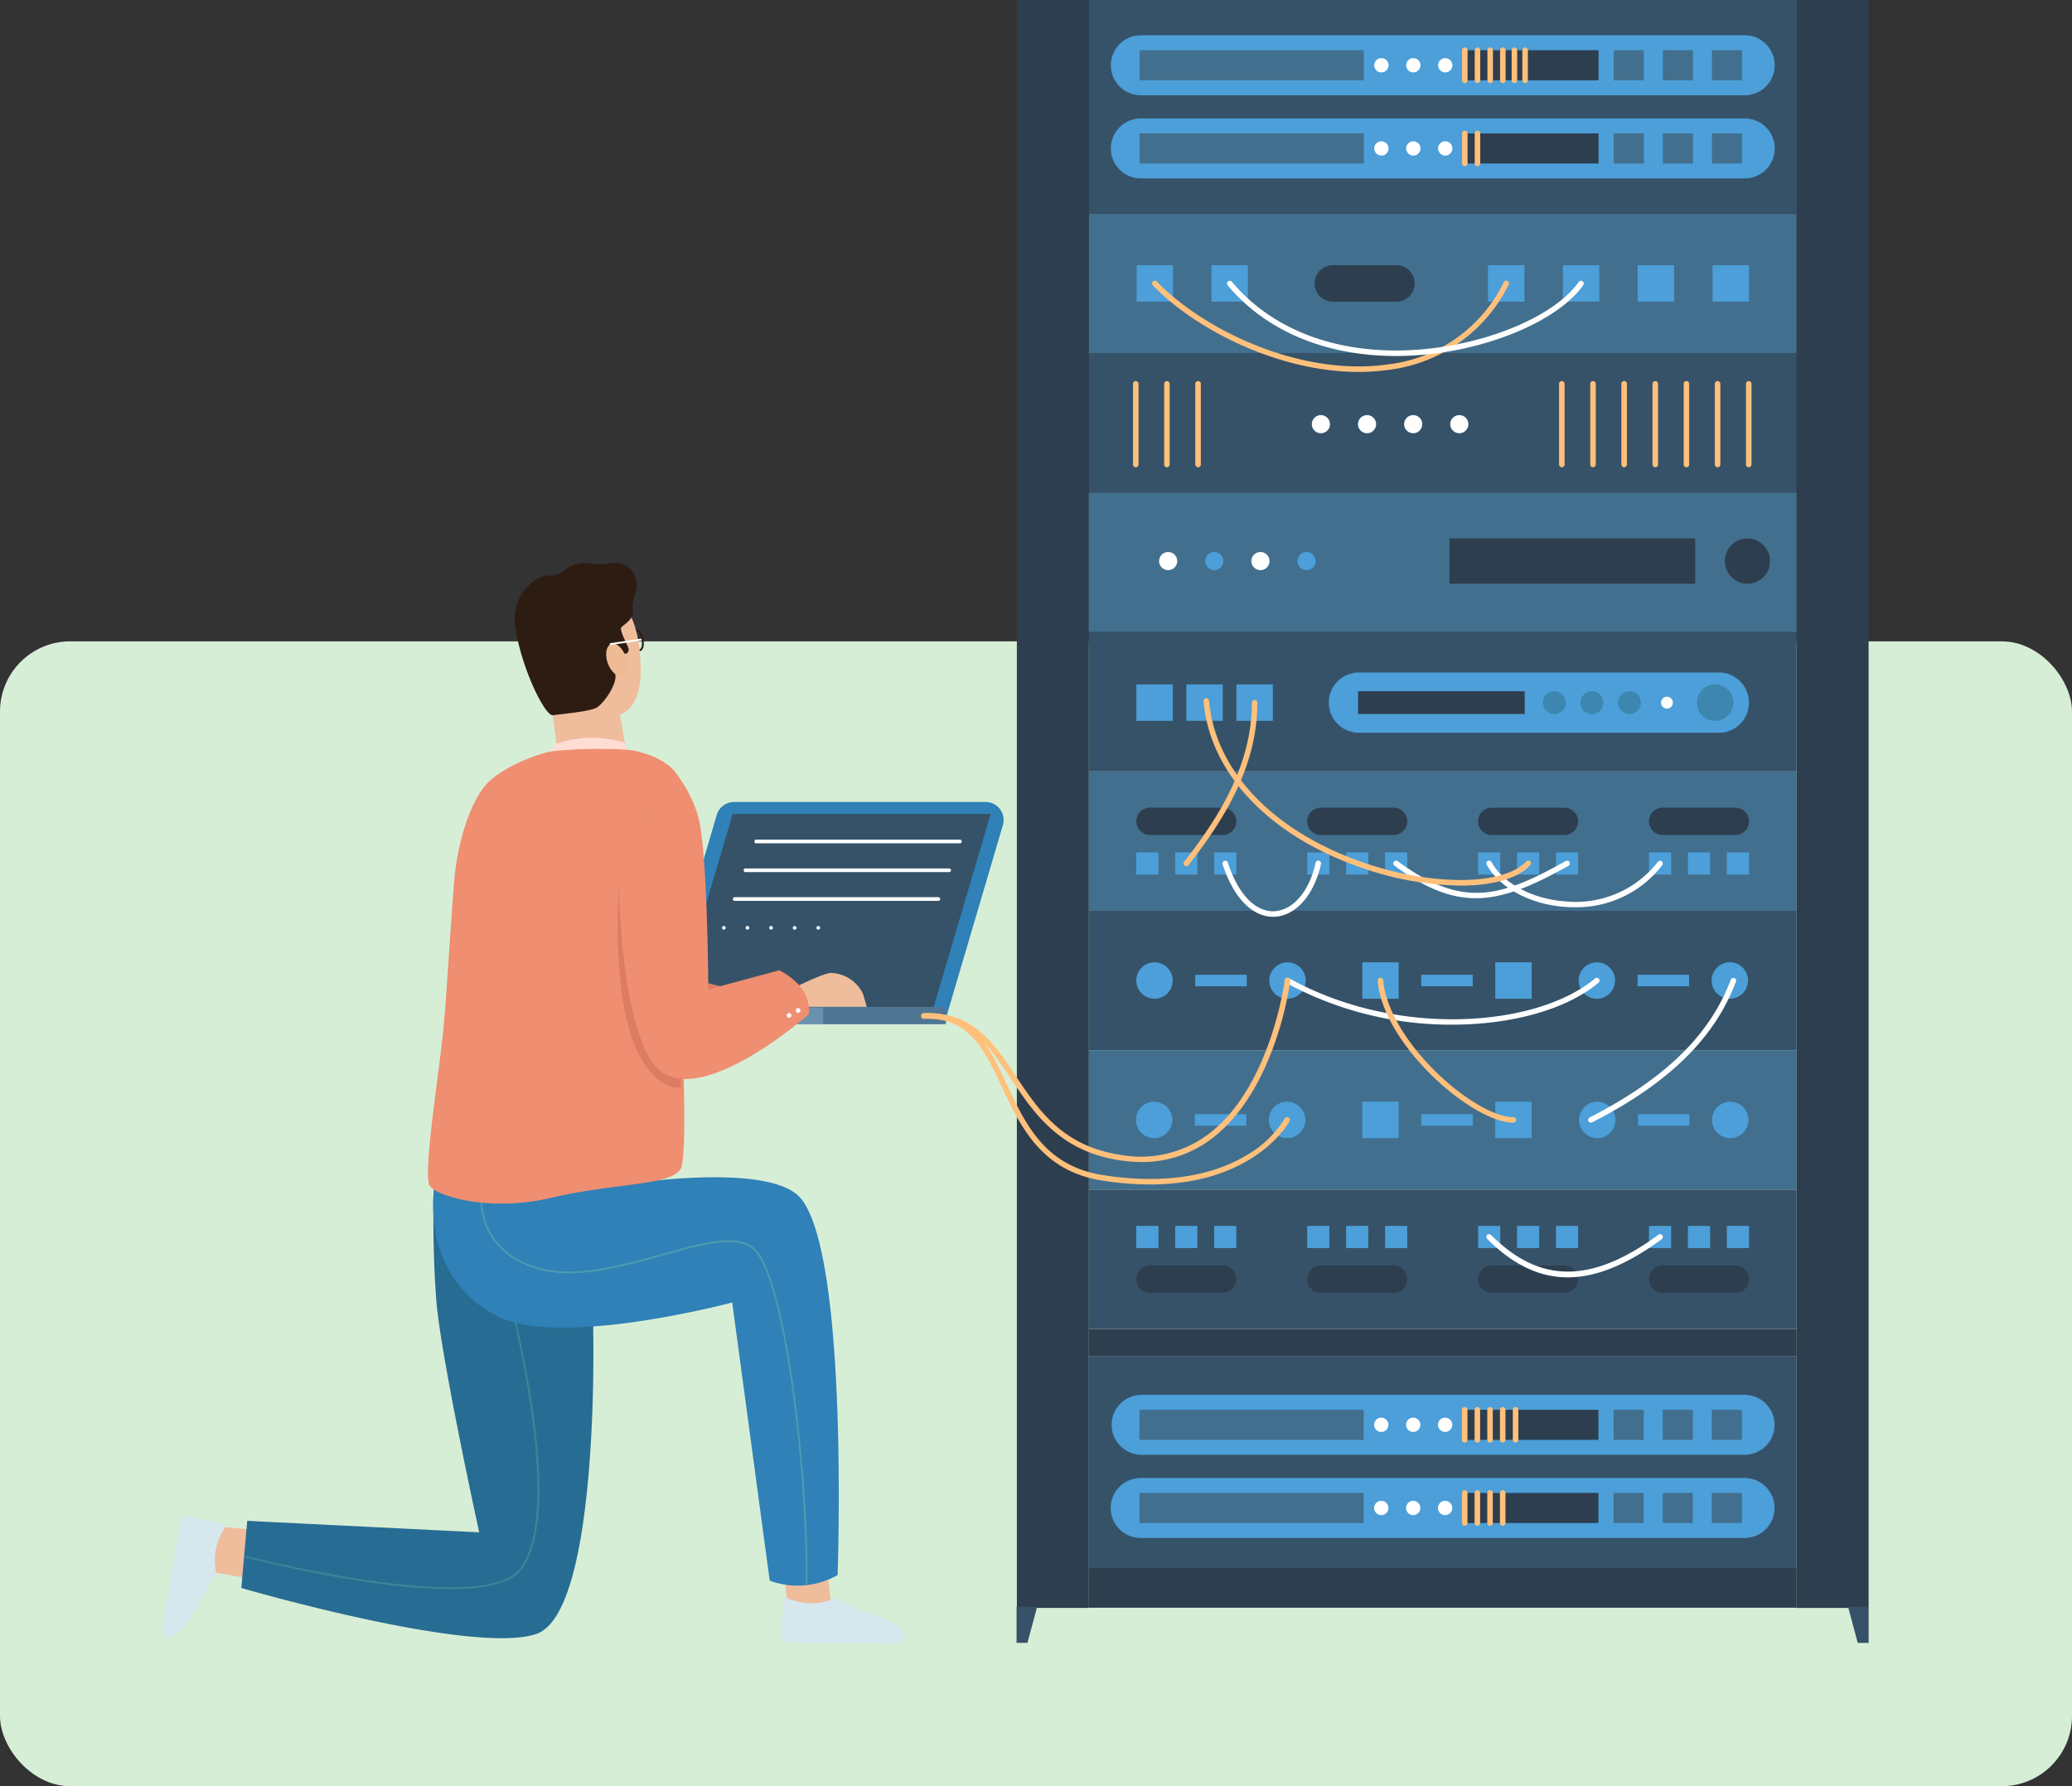 <svg xmlns="http://www.w3.org/2000/svg" xmlns:xlink="http://www.w3.org/1999/xlink" width="295" height="254.315" viewBox="0 0 295 254.315">
  <rect x="0" y="0" width="295" height="254.315" fill="#333333" stroke="none"/>
  <defs>
    <clipPath id="clip-path">
      <rect id="Rectángulo_404527" data-name="Rectángulo 404527" width="243" height="234.008" fill="none"/>
    </clipPath>
  </defs>
  <g id="img17" transform="translate(-600 -2724.735)">
    <rect id="Rectángulo_402941" data-name="Rectángulo 402941" width="295" height="163" rx="10" transform="translate(600 2816.05)" fill="#d7eed6"/>
    <g id="Grupo_1103750" data-name="Grupo 1103750" transform="translate(623.051 2724.735)">
      <rect id="Rectángulo_404445" data-name="Rectángulo 404445" width="100.798" height="19.85" transform="translate(131.947 129.682)" fill="#365268"/>
      <g id="Grupo_1103749" data-name="Grupo 1103749">
        <g id="Grupo_1103748" data-name="Grupo 1103748" clip-path="url(#clip-path)">
          <path id="Trazado_923809" data-name="Trazado 923809" d="M424.993,266.507a2.593,2.593,0,1,0,2.593-2.593,2.593,2.593,0,0,0-2.593,2.593" transform="translate(-204.353 -126.9)" fill="#4c9fd8"/>
          <path id="Trazado_923810" data-name="Trazado 923810" d="M388.524,266.507a2.593,2.593,0,1,0,2.593-2.593,2.593,2.593,0,0,0-2.593,2.593" transform="translate(-186.818 -126.9)" fill="#4c9fd8"/>
          <rect id="Rectángulo_404446" data-name="Rectángulo 404446" width="7.332" height="1.647" transform="translate(210.1 138.783)" fill="#4c9fd8"/>
          <rect id="Rectángulo_404447" data-name="Rectángulo 404447" width="7.332" height="1.647" transform="translate(179.294 138.783)" fill="#4c9fd8"/>
          <rect id="Rectángulo_404448" data-name="Rectángulo 404448" width="5.186" height="5.186" transform="translate(189.833 137.014)" fill="#4c9fd8"/>
          <rect id="Rectángulo_404449" data-name="Rectángulo 404449" width="5.186" height="5.186" transform="translate(170.9 137.014)" fill="#4c9fd8"/>
          <path id="Trazado_923811" data-name="Trazado 923811" d="M303.686,266.507a2.593,2.593,0,1,0,2.593-2.593,2.593,2.593,0,0,0-2.593,2.593" transform="translate(-146.024 -126.9)" fill="#4c9fd8"/>
          <path id="Trazado_923812" data-name="Trazado 923812" d="M267.218,266.507a2.593,2.593,0,1,0,2.593-2.593,2.593,2.593,0,0,0-2.593,2.593" transform="translate(-128.489 -126.9)" fill="#4c9fd8"/>
          <rect id="Rectángulo_404450" data-name="Rectángulo 404450" width="7.332" height="1.647" transform="translate(147.122 138.783)" fill="#4c9fd8"/>
          <rect id="Rectángulo_404451" data-name="Rectángulo 404451" width="100.798" height="19.85" transform="translate(131.947 149.532)" fill="#426f8e"/>
          <path id="Trazado_923813" data-name="Trazado 923813" d="M425.1,304.742a2.593,2.593,0,1,0,2.593-2.593,2.593,2.593,0,0,0-2.593,2.593" transform="translate(-204.406 -145.285)" fill="#4c9fd8"/>
          <path id="Trazado_923814" data-name="Trazado 923814" d="M388.634,304.742a2.593,2.593,0,1,0,2.593-2.593,2.593,2.593,0,0,0-2.593,2.593" transform="translate(-186.87 -145.285)" fill="#4c9fd8"/>
          <rect id="Rectángulo_404452" data-name="Rectángulo 404452" width="7.332" height="1.647" transform="translate(210.157 158.634)" fill="#4c9fd8"/>
          <rect id="Rectángulo_404453" data-name="Rectángulo 404453" width="7.332" height="1.647" transform="translate(179.294 158.634)" fill="#4c9fd8"/>
          <rect id="Rectángulo_404454" data-name="Rectángulo 404454" width="5.186" height="5.186" transform="translate(189.833 156.864)" fill="#4c9fd8"/>
          <rect id="Rectángulo_404455" data-name="Rectángulo 404455" width="5.186" height="5.186" transform="translate(170.9 156.864)" fill="#4c9fd8"/>
          <path id="Trazado_923815" data-name="Trazado 923815" d="M303.577,304.742a2.593,2.593,0,1,0,2.593-2.593,2.593,2.593,0,0,0-2.593,2.593" transform="translate(-145.972 -145.285)" fill="#4c9fd8"/>
          <path id="Trazado_923816" data-name="Trazado 923816" d="M267.108,304.742a2.593,2.593,0,1,0,2.593-2.593,2.593,2.593,0,0,0-2.593,2.593" transform="translate(-128.436 -145.285)" fill="#4c9fd8"/>
          <rect id="Rectángulo_404456" data-name="Rectángulo 404456" width="7.332" height="1.647" transform="translate(147.066 158.634)" fill="#4c9fd8"/>
          <rect id="Rectángulo_404457" data-name="Rectángulo 404457" width="100.798" height="19.85" transform="translate(131.947 109.832)" fill="#426f8e"/>
          <rect id="Rectángulo_404458" data-name="Rectángulo 404458" width="3.156" height="3.156" transform="translate(222.809 121.365)" fill="#4c9fd8"/>
          <rect id="Rectángulo_404459" data-name="Rectángulo 404459" width="3.156" height="3.156" transform="translate(217.265 121.365)" fill="#4c9fd8"/>
          <rect id="Rectángulo_404460" data-name="Rectángulo 404460" width="3.156" height="3.156" transform="translate(211.722 121.365)" fill="#4c9fd8"/>
          <path id="Trazado_923817" data-name="Trazado 923817" d="M409.76,221.5h10.354a1.945,1.945,0,1,1,0,3.89H409.76a1.945,1.945,0,0,1,0-3.89" transform="translate(-196.093 -106.504)" fill="#2d3e4f"/>
          <rect id="Rectángulo_404461" data-name="Rectángulo 404461" width="3.156" height="3.156" transform="translate(198.478 121.365)" fill="#4c9fd8"/>
          <rect id="Rectángulo_404462" data-name="Rectángulo 404462" width="3.156" height="3.156" transform="translate(192.934 121.365)" fill="#4c9fd8"/>
          <rect id="Rectángulo_404463" data-name="Rectángulo 404463" width="3.156" height="3.156" transform="translate(187.39 121.365)" fill="#4c9fd8"/>
          <path id="Trazado_923818" data-name="Trazado 923818" d="M362.893,221.5h10.354a1.945,1.945,0,1,1,0,3.89H362.893a1.945,1.945,0,0,1,0-3.89" transform="translate(-173.558 -106.504)" fill="#2d3e4f"/>
          <rect id="Rectángulo_404464" data-name="Rectángulo 404464" width="3.156" height="3.156" transform="translate(174.146 121.365)" fill="#4c9fd8"/>
          <rect id="Rectángulo_404465" data-name="Rectángulo 404465" width="3.156" height="3.156" transform="translate(168.602 121.365)" fill="#4c9fd8"/>
          <rect id="Rectángulo_404466" data-name="Rectángulo 404466" width="3.156" height="3.156" transform="translate(163.059 121.365)" fill="#4c9fd8"/>
          <path id="Trazado_923819" data-name="Trazado 923819" d="M316.026,221.5H326.38a1.945,1.945,0,1,1,0,3.89H316.026a1.945,1.945,0,0,1,0-3.89" transform="translate(-151.022 -106.504)" fill="#2d3e4f"/>
          <rect id="Rectángulo_404467" data-name="Rectángulo 404467" width="3.156" height="3.156" transform="translate(149.815 121.365)" fill="#4c9fd8"/>
          <rect id="Rectángulo_404468" data-name="Rectángulo 404468" width="3.156" height="3.156" transform="translate(144.271 121.365)" fill="#4c9fd8"/>
          <rect id="Rectángulo_404469" data-name="Rectángulo 404469" width="3.156" height="3.156" transform="translate(138.727 121.365)" fill="#4c9fd8"/>
          <path id="Trazado_923820" data-name="Trazado 923820" d="M269.159,221.5h10.354a1.945,1.945,0,1,1,0,3.89H269.159a1.945,1.945,0,0,1,0-3.89" transform="translate(-128.487 -106.504)" fill="#2d3e4f"/>
          <rect id="Rectángulo_404470" data-name="Rectángulo 404470" width="100.798" height="19.85" transform="translate(131.947 30.431)" fill="#426f8e"/>
          <rect id="Rectángulo_404471" data-name="Rectángulo 404471" width="5.186" height="5.186" transform="translate(220.776 37.763)" fill="#4c9fd8"/>
          <rect id="Rectángulo_404472" data-name="Rectángulo 404472" width="5.186" height="5.186" transform="translate(210.118 37.763)" fill="#4c9fd8"/>
          <rect id="Rectángulo_404473" data-name="Rectángulo 404473" width="5.186" height="5.186" transform="translate(199.46 37.763)" fill="#4c9fd8"/>
          <rect id="Rectángulo_404474" data-name="Rectángulo 404474" width="5.186" height="5.186" transform="translate(188.802 37.763)" fill="#4c9fd8"/>
          <rect id="Rectángulo_404475" data-name="Rectángulo 404475" width="5.186" height="5.186" transform="translate(149.432 37.763)" fill="#4c9fd8"/>
          <rect id="Rectángulo_404476" data-name="Rectángulo 404476" width="5.186" height="5.186" transform="translate(138.774 37.763)" fill="#4c9fd8"/>
          <path id="Trazado_923821" data-name="Trazado 923821" d="M318.716,77.924h9.058a2.593,2.593,0,1,0,0-5.186h-9.058a2.593,2.593,0,1,0,0,5.186" transform="translate(-152.004 -34.975)" fill="#2d3e4f"/>
          <path id="Trazado_923822" data-name="Trazado 923822" d="M375.743,242.676q-.663,0-1.336-.049c-4.945-.358-9.312-2.71-11.127-5.991a.393.393,0,1,1,.687-.381c1.69,3.055,5.81,5.249,10.5,5.588a14.814,14.814,0,0,0,13.179-5.635.393.393,0,0,1,.626.475,15.408,15.408,0,0,1-12.525,5.992" transform="translate(-174.655 -113.504)" fill="#fff"/>
          <path id="Trazado_923823" data-name="Trazado 923823" d="M298.037,244.032c-2.978,0-5.643-2.768-7.163-7.465a.393.393,0,0,1,.748-.242c1.443,4.459,3.895,7.043,6.608,6.917,2.673-.127,4.981-2.828,5.878-6.881a.393.393,0,1,1,.767.17c-.977,4.409-3.571,7.351-6.608,7.5-.076,0-.153.005-.229.005" transform="translate(-139.854 -113.504)" fill="#fff"/>
          <path id="Trazado_923824" data-name="Trazado 923824" d="M349.457,241.39c-3.61,0-7.185-1.41-11.576-4.628a.393.393,0,1,1,.465-.633c9.29,6.808,14.662,5.126,23.907-.026a.393.393,0,1,1,.383.686c-5.188,2.891-9.2,4.6-13.178,4.6" transform="translate(-162.389 -113.503)" fill="#fff"/>
          <rect id="Rectángulo_404477" data-name="Rectángulo 404477" width="100.798" height="19.85" transform="translate(131.947 89.981)" fill="#365268"/>
          <rect id="Rectángulo_404478" data-name="Rectángulo 404478" width="5.186" height="5.186" transform="translate(152.981 97.448)" fill="#4c9fd8"/>
          <rect id="Rectángulo_404479" data-name="Rectángulo 404479" width="5.186" height="5.186" transform="translate(145.858 97.448)" fill="#4c9fd8"/>
          <rect id="Rectángulo_404480" data-name="Rectángulo 404480" width="5.186" height="5.186" transform="translate(138.736 97.448)" fill="#4c9fd8"/>
          <path id="Trazado_923825" data-name="Trazado 923825" d="M324.3,184.431h51.244a4.291,4.291,0,1,1,0,8.582H324.3a4.291,4.291,0,0,1,0-8.582" transform="translate(-153.875 -88.682)" fill="#4c9fd8"/>
          <rect id="Rectángulo_404481" data-name="Rectángulo 404481" width="23.718" height="3.243" transform="translate(170.309 98.419)" fill="#2d3e4f"/>
          <path id="Trazado_923826" data-name="Trazado 923826" d="M420.984,190.3a2.593,2.593,0,1,1,2.593,2.593,2.593,2.593,0,0,1-2.593-2.593" transform="translate(-202.426 -90.254)" fill="#3c86af"/>
          <path id="Trazado_923827" data-name="Trazado 923827" d="M411.133,191.918a.841.841,0,1,1,.841.841.841.841,0,0,1-.841-.841" transform="translate(-197.689 -91.877)" fill="#fff"/>
          <path id="Trazado_923828" data-name="Trazado 923828" d="M399.334,191.195a1.622,1.622,0,1,1,1.622,1.622,1.622,1.622,0,0,1-1.622-1.622" transform="translate(-192.015 -91.154)" fill="#3c86af"/>
          <path id="Trazado_923829" data-name="Trazado 923829" d="M389.038,191.195a1.622,1.622,0,1,1,1.622,1.622,1.622,1.622,0,0,1-1.622-1.622" transform="translate(-187.065 -91.154)" fill="#3c86af"/>
          <path id="Trazado_923830" data-name="Trazado 923830" d="M378.742,191.195a1.622,1.622,0,1,1,1.622,1.622,1.622,1.622,0,0,1-1.622-1.622" transform="translate(-182.114 -91.154)" fill="#3c86af"/>
          <path id="Trazado_923831" data-name="Trazado 923831" d="M280.568,215.628a.393.393,0,0,1-.309-.634c4.768-6.119,9.642-13.6,9.642-22.661a.393.393,0,0,1,.785,0c0,9.3-4.957,16.919-9.807,23.144a.393.393,0,0,1-.31.151" transform="translate(-134.719 -92.293)" fill="#ffc07b"/>
          <path id="Trazado_923832" data-name="Trazado 923832" d="M322.228,218.162a44.383,44.383,0,0,1-14.23-2.6c-13.093-4.572-21.444-13.416-22.341-23.657a.392.392,0,0,1,.357-.425.4.4,0,0,1,.426.357c.868,9.924,9.024,18.516,21.816,22.984,9.793,3.42,20.039,3.385,23.325-.077a.393.393,0,1,1,.569.54c-1.819,1.916-5.442,2.88-9.923,2.88" transform="translate(-137.355 -92.07)" fill="#ffc07b"/>
          <rect id="Rectángulo_404482" data-name="Rectángulo 404482" width="100.798" height="19.85" transform="translate(131.947 169.382)" fill="#365268"/>
          <rect id="Rectángulo_404483" data-name="Rectángulo 404483" width="3.156" height="3.156" transform="translate(222.809 174.543)" fill="#4c9fd8"/>
          <rect id="Rectángulo_404484" data-name="Rectángulo 404484" width="3.156" height="3.156" transform="translate(217.265 174.543)" fill="#4c9fd8"/>
          <rect id="Rectángulo_404485" data-name="Rectángulo 404485" width="3.156" height="3.156" transform="translate(211.722 174.543)" fill="#4c9fd8"/>
          <path id="Trazado_923833" data-name="Trazado 923833" d="M409.76,350.954h10.354a1.945,1.945,0,0,0,0-3.89H409.76a1.945,1.945,0,0,0,0,3.89" transform="translate(-196.093 -166.882)" fill="#2d3e4f"/>
          <rect id="Rectángulo_404486" data-name="Rectángulo 404486" width="3.156" height="3.156" transform="translate(198.478 174.543)" fill="#4c9fd8"/>
          <rect id="Rectángulo_404487" data-name="Rectángulo 404487" width="3.156" height="3.156" transform="translate(192.934 174.543)" fill="#4c9fd8"/>
          <rect id="Rectángulo_404488" data-name="Rectángulo 404488" width="3.156" height="3.156" transform="translate(187.39 174.543)" fill="#4c9fd8"/>
          <path id="Trazado_923834" data-name="Trazado 923834" d="M362.893,350.954h10.354a1.945,1.945,0,1,0,0-3.89H362.893a1.945,1.945,0,0,0,0,3.89" transform="translate(-173.558 -166.882)" fill="#2d3e4f"/>
          <rect id="Rectángulo_404489" data-name="Rectángulo 404489" width="3.156" height="3.156" transform="translate(174.146 174.543)" fill="#4c9fd8"/>
          <rect id="Rectángulo_404490" data-name="Rectángulo 404490" width="3.156" height="3.156" transform="translate(168.602 174.543)" fill="#4c9fd8"/>
          <rect id="Rectángulo_404491" data-name="Rectángulo 404491" width="3.156" height="3.156" transform="translate(163.059 174.543)" fill="#4c9fd8"/>
          <path id="Trazado_923835" data-name="Trazado 923835" d="M316.026,350.954H326.38a1.945,1.945,0,0,0,0-3.89H316.026a1.945,1.945,0,0,0,0,3.89" transform="translate(-151.022 -166.882)" fill="#2d3e4f"/>
          <rect id="Rectángulo_404492" data-name="Rectángulo 404492" width="3.156" height="3.156" transform="translate(149.815 174.543)" fill="#4c9fd8"/>
          <rect id="Rectángulo_404493" data-name="Rectángulo 404493" width="3.156" height="3.156" transform="translate(144.271 174.543)" fill="#4c9fd8"/>
          <rect id="Rectángulo_404494" data-name="Rectángulo 404494" width="3.156" height="3.156" transform="translate(138.727 174.543)" fill="#4c9fd8"/>
          <path id="Trazado_923836" data-name="Trazado 923836" d="M269.159,350.954h10.354a1.945,1.945,0,1,0,0-3.89H269.159a1.945,1.945,0,0,0,0,3.89" transform="translate(-128.487 -166.882)" fill="#2d3e4f"/>
          <path id="Trazado_923837" data-name="Trazado 923837" d="M374.807,344.626c-4.071,0-7.813-1.823-11.46-5.469a.393.393,0,1,1,.555-.556c6.951,6.951,14.3,6.94,23.822-.039a.393.393,0,1,1,.464.634c-4.94,3.62-9.325,5.43-13.381,5.43" transform="translate(-174.656 -162.757)" fill="#fff"/>
          <rect id="Rectángulo_404495" data-name="Rectángulo 404495" width="100.798" height="19.85" transform="translate(131.947 50.281)" fill="#365268"/>
          <path id="Trazado_923838" data-name="Trazado 923838" d="M434.812,116.781a.393.393,0,0,1-.393-.392V104.9a.393.393,0,0,1,.786,0v11.486a.393.393,0,0,1-.393.392" transform="translate(-208.886 -50.252)" fill="#ffc07b"/>
          <path id="Trazado_923839" data-name="Trazado 923839" d="M426.269,116.781a.393.393,0,0,1-.393-.392V104.9a.393.393,0,0,1,.786,0v11.486a.393.393,0,0,1-.393.392" transform="translate(-204.778 -50.252)" fill="#ffc07b"/>
          <path id="Trazado_923840" data-name="Trazado 923840" d="M417.726,116.781a.393.393,0,0,1-.393-.392V104.9a.393.393,0,1,1,.786,0v11.486a.393.393,0,0,1-.393.392" transform="translate(-200.67 -50.252)" fill="#ffc07b"/>
          <path id="Trazado_923841" data-name="Trazado 923841" d="M409.182,116.781a.393.393,0,0,1-.393-.392V104.9a.393.393,0,0,1,.786,0v11.486a.393.393,0,0,1-.393.392" transform="translate(-196.562 -50.252)" fill="#ffc07b"/>
          <path id="Trazado_923842" data-name="Trazado 923842" d="M400.639,116.781a.393.393,0,0,1-.393-.392V104.9a.393.393,0,0,1,.786,0v11.486a.393.393,0,0,1-.393.392" transform="translate(-192.454 -50.252)" fill="#ffc07b"/>
          <path id="Trazado_923843" data-name="Trazado 923843" d="M392.1,116.781a.393.393,0,0,1-.393-.392V104.9a.393.393,0,0,1,.786,0v11.486a.393.393,0,0,1-.393.392" transform="translate(-188.346 -50.252)" fill="#ffc07b"/>
          <path id="Trazado_923844" data-name="Trazado 923844" d="M383.553,116.781a.393.393,0,0,1-.393-.392V104.9a.393.393,0,0,1,.786,0v11.486a.393.393,0,0,1-.393.392" transform="translate(-184.238 -50.252)" fill="#ffc07b"/>
          <path id="Trazado_923845" data-name="Trazado 923845" d="M353.319,115.135a1.29,1.29,0,1,1,1.29,1.29,1.29,1.29,0,0,1-1.29-1.29" transform="translate(-169.89 -54.741)" fill="#fff"/>
          <path id="Trazado_923846" data-name="Trazado 923846" d="M340.666,115.135a1.29,1.29,0,1,1,1.29,1.29,1.29,1.29,0,0,1-1.29-1.29" transform="translate(-163.805 -54.741)" fill="#fff"/>
          <path id="Trazado_923847" data-name="Trazado 923847" d="M328.013,115.135a1.29,1.29,0,1,1,1.29,1.29,1.29,1.29,0,0,1-1.29-1.29" transform="translate(-157.721 -54.741)" fill="#fff"/>
          <path id="Trazado_923848" data-name="Trazado 923848" d="M315.359,115.135a1.29,1.29,0,1,1,1.29,1.29,1.29,1.29,0,0,1-1.29-1.29" transform="translate(-151.637 -54.741)" fill="#fff"/>
          <path id="Trazado_923849" data-name="Trazado 923849" d="M283.795,116.781a.393.393,0,0,1-.393-.392V104.9a.393.393,0,0,1,.786,0v11.486a.393.393,0,0,1-.393.392" transform="translate(-136.271 -50.252)" fill="#ffc07b"/>
          <path id="Trazado_923850" data-name="Trazado 923850" d="M275.252,116.781a.393.393,0,0,1-.393-.392V104.9a.393.393,0,0,1,.786,0v11.486a.393.393,0,0,1-.393.392" transform="translate(-132.163 -50.252)" fill="#ffc07b"/>
          <path id="Trazado_923851" data-name="Trazado 923851" d="M266.709,116.781a.393.393,0,0,1-.393-.392V104.9a.393.393,0,0,1,.786,0v11.486a.393.393,0,0,1-.393.392" transform="translate(-128.055 -50.252)" fill="#ffc07b"/>
          <path id="Trazado_923852" data-name="Trazado 923852" d="M300.976,89.97c-11.344,0-23.162-5.953-29.322-12.329a.392.392,0,1,1,.564-.546c6.819,7.057,20.7,13.587,33,11.789a21.014,21.014,0,0,0,16.4-11.7.393.393,0,0,1,.7.361,22.036,22.036,0,0,1-16.985,12.113,30.061,30.061,0,0,1-4.351.309" transform="translate(-130.568 -37.013)" fill="#ffc07b"/>
          <path id="Trazado_923853" data-name="Trazado 923853" d="M316.134,87.7c-10.02,0-18.478-3.54-23.971-10.075a.393.393,0,0,1,.6-.506c5.68,6.758,14.647,10.226,25.257,9.753,10.2-.45,20.582-4.631,24.148-9.725a.393.393,0,0,1,.644.45c-3.693,5.276-14.336,9.6-24.758,10.06q-.969.043-1.922.043" transform="translate(-140.44 -37.013)" fill="#fff"/>
          <path id="Trazado_923854" data-name="Trazado 923854" d="M331.771,274.83a49.177,49.177,0,0,1-23.645-5.942.393.393,0,0,1,.382-.687c15.5,8.628,35.419,6.948,43.6.043a.393.393,0,0,1,.507.6c-4.424,3.733-12.184,5.985-20.844,5.985" transform="translate(-148.062 -128.938)" fill="#fff"/>
          <path id="Trazado_923855" data-name="Trazado 923855" d="M391.513,288.788a.393.393,0,0,1-.18-.742c10.759-5.516,17.149-11.756,20.109-19.639a.393.393,0,0,1,.735.276c-3.033,8.077-9.543,14.451-20.486,20.061a.389.389,0,0,1-.179.044" transform="translate(-188.066 -128.938)" fill="#fff"/>
          <path id="Trazado_923856" data-name="Trazado 923856" d="M352.75,288.788c-5.856,0-18.6-11.117-19.325-20.212a.393.393,0,0,1,.361-.423.4.4,0,0,1,.422.36c.305,3.839,3.086,8.69,7.438,12.977,3.954,3.894,8.416,6.511,11.1,6.511a.393.393,0,1,1,0,.786" transform="translate(-160.323 -128.938)" fill="#ffc07b"/>
          <rect id="Rectángulo_404496" data-name="Rectángulo 404496" width="10.245" height="228.933" transform="translate(232.746)" fill="#2d3e4f"/>
          <rect id="Rectángulo_404497" data-name="Rectángulo 404497" width="10.245" height="228.933" transform="translate(121.725)" fill="#2d3e4f"/>
          <rect id="Rectángulo_404498" data-name="Rectángulo 404498" width="100.798" height="19.85" transform="translate(131.947 70.131)" fill="#426f8e"/>
          <rect id="Rectángulo_404499" data-name="Rectángulo 404499" width="34.978" height="6.438" transform="translate(183.324 76.667)" fill="#2d3e4f"/>
          <path id="Trazado_923857" data-name="Trazado 923857" d="M428.615,150.893a3.219,3.219,0,1,1,3.219,3.219,3.219,3.219,0,0,1-3.219-3.219" transform="translate(-206.095 -71.007)" fill="#2d3e4f"/>
          <path id="Trazado_923858" data-name="Trazado 923858" d="M311.432,152.68a1.29,1.29,0,1,1,1.29,1.29,1.29,1.29,0,0,1-1.29-1.29" transform="translate(-149.749 -72.794)" fill="#4c9fd8"/>
          <path id="Trazado_923859" data-name="Trazado 923859" d="M298.779,152.68a1.29,1.29,0,1,1,1.29,1.29,1.29,1.29,0,0,1-1.29-1.29" transform="translate(-143.665 -72.794)" fill="#fff"/>
          <path id="Trazado_923860" data-name="Trazado 923860" d="M286.125,152.68a1.29,1.29,0,1,1,1.29,1.29,1.29,1.29,0,0,1-1.29-1.29" transform="translate(-137.58 -72.794)" fill="#4c9fd8"/>
          <path id="Trazado_923861" data-name="Trazado 923861" d="M273.472,152.68a1.29,1.29,0,1,1,1.29,1.29,1.29,1.29,0,0,1-1.29-1.29" transform="translate(-131.496 -72.794)" fill="#fff"/>
          <path id="Trazado_923862" data-name="Trazado 923862" d="M234.378,440.656v5.134h1.552l1.381-5.134Z" transform="translate(-112.698 -211.885)" fill="#365268"/>
          <path id="Trazado_923863" data-name="Trazado 923863" d="M465.346,440.663V445.8h-1.557l-1.376-5.135Z" transform="translate(-222.346 -211.888)" fill="#365268"/>
          <rect id="Rectángulo_404500" data-name="Rectángulo 404500" width="100.798" height="30.426" transform="translate(131.949 193.08)" fill="#365268"/>
          <path id="Trazado_923864" data-name="Trazado 923864" d="M350.449,413.877H264.6a4.271,4.271,0,1,1,0-8.541h85.845a4.271,4.271,0,1,1,0,8.541" transform="translate(-125.178 -194.901)" fill="#4c9fd8"/>
          <rect id="Rectángulo_404501" data-name="Rectángulo 404501" width="31.911" height="4.285" transform="translate(139.188 212.563)" fill="#426f8e"/>
          <rect id="Rectángulo_404502" data-name="Rectángulo 404502" width="4.285" height="4.285" transform="translate(220.669 212.563)" fill="#426f8e"/>
          <rect id="Rectángulo_404503" data-name="Rectángulo 404503" width="4.285" height="4.285" transform="translate(213.678 212.563)" fill="#426f8e"/>
          <rect id="Rectángulo_404504" data-name="Rectángulo 404504" width="4.285" height="4.285" transform="translate(206.686 212.563)" fill="#426f8e"/>
          <path id="Trazado_923865" data-name="Trazado 923865" d="M334.476,412.62a1.017,1.017,0,1,1-1.018-1.018,1.018,1.018,0,0,1,1.018,1.018" transform="translate(-159.851 -197.914)" fill="#fff"/>
          <path id="Trazado_923866" data-name="Trazado 923866" d="M343.232,412.62a1.017,1.017,0,1,1-1.018-1.018,1.018,1.018,0,0,1,1.018,1.018" transform="translate(-164.061 -197.914)" fill="#fff"/>
          <path id="Trazado_923867" data-name="Trazado 923867" d="M351.987,412.62a1.017,1.017,0,1,1-1.018-1.018,1.018,1.018,0,0,1,1.018,1.018" transform="translate(-168.271 -197.914)" fill="#fff"/>
          <rect id="Rectángulo_404505" data-name="Rectángulo 404505" width="19.039" height="4.285" transform="translate(185.484 212.563)" fill="#2d3e4f"/>
          <path id="Trazado_923868" data-name="Trazado 923868" d="M356.914,413.749a.393.393,0,0,1-.393-.393v-4.285a.393.393,0,0,1,.786,0v4.285a.393.393,0,0,1-.393.393" transform="translate(-171.429 -196.508)" fill="#ffc07b"/>
          <path id="Trazado_923869" data-name="Trazado 923869" d="M360.388,413.749a.393.393,0,0,1-.393-.393v-4.285a.393.393,0,1,1,.786,0v4.285a.393.393,0,0,1-.393.393" transform="translate(-173.1 -196.508)" fill="#ffc07b"/>
          <path id="Trazado_923870" data-name="Trazado 923870" d="M363.864,413.749a.393.393,0,0,1-.393-.393v-4.285a.393.393,0,1,1,.786,0v4.285a.393.393,0,0,1-.393.393" transform="translate(-174.771 -196.508)" fill="#ffc07b"/>
          <path id="Trazado_923871" data-name="Trazado 923871" d="M367.339,413.749a.393.393,0,0,1-.393-.393v-4.285a.393.393,0,0,1,.786,0v4.285a.393.393,0,0,1-.393.393" transform="translate(-176.442 -196.508)" fill="#ffc07b"/>
          <path id="Trazado_923872" data-name="Trazado 923872" d="M350.449,391.072H264.6a4.271,4.271,0,0,1,0-8.541h85.845a4.271,4.271,0,1,1,0,8.541" transform="translate(-125.178 -183.936)" fill="#4c9fd8"/>
          <rect id="Rectángulo_404506" data-name="Rectángulo 404506" width="31.911" height="4.285" transform="translate(139.188 200.723)" fill="#426f8e"/>
          <rect id="Rectángulo_404507" data-name="Rectángulo 404507" width="4.285" height="4.285" transform="translate(220.669 200.723)" fill="#426f8e"/>
          <rect id="Rectángulo_404508" data-name="Rectángulo 404508" width="4.285" height="4.285" transform="translate(213.678 200.723)" fill="#426f8e"/>
          <rect id="Rectángulo_404509" data-name="Rectángulo 404509" width="4.285" height="4.285" transform="translate(206.686 200.723)" fill="#426f8e"/>
          <path id="Trazado_923873" data-name="Trazado 923873" d="M334.476,389.815a1.017,1.017,0,1,1-1.018-1.018,1.018,1.018,0,0,1,1.018,1.018" transform="translate(-159.851 -186.949)" fill="#fff"/>
          <path id="Trazado_923874" data-name="Trazado 923874" d="M343.232,389.815a1.017,1.017,0,1,1-1.018-1.018,1.018,1.018,0,0,1,1.018,1.018" transform="translate(-164.061 -186.949)" fill="#fff"/>
          <path id="Trazado_923875" data-name="Trazado 923875" d="M351.987,389.815a1.017,1.017,0,1,1-1.018-1.018,1.018,1.018,0,0,1,1.018,1.018" transform="translate(-168.271 -186.949)" fill="#fff"/>
          <rect id="Rectángulo_404510" data-name="Rectángulo 404510" width="19.039" height="4.285" transform="translate(185.484 200.723)" fill="#2d3e4f"/>
          <path id="Trazado_923876" data-name="Trazado 923876" d="M356.914,390.944a.393.393,0,0,1-.393-.393v-4.285a.393.393,0,1,1,.786,0v4.285a.393.393,0,0,1-.393.393" transform="translate(-171.429 -185.543)" fill="#ffc07b"/>
          <path id="Trazado_923877" data-name="Trazado 923877" d="M360.388,390.944a.393.393,0,0,1-.393-.393v-4.285a.393.393,0,1,1,.786,0v4.285a.393.393,0,0,1-.393.393" transform="translate(-173.1 -185.543)" fill="#ffc07b"/>
          <path id="Trazado_923878" data-name="Trazado 923878" d="M363.864,390.944a.393.393,0,0,1-.393-.393v-4.285a.393.393,0,1,1,.786,0v4.285a.393.393,0,0,1-.393.393" transform="translate(-174.771 -185.543)" fill="#ffc07b"/>
          <path id="Trazado_923879" data-name="Trazado 923879" d="M370.868,390.944a.393.393,0,0,1-.393-.393v-4.285a.393.393,0,1,1,.786,0v4.285a.393.393,0,0,1-.393.393" transform="translate(-178.139 -185.543)" fill="#ffc07b"/>
          <path id="Trazado_923880" data-name="Trazado 923880" d="M367.339,390.944a.393.393,0,0,1-.393-.393v-4.285a.393.393,0,0,1,.786,0v4.285a.393.393,0,0,1-.393.393" transform="translate(-176.442 -185.543)" fill="#ffc07b"/>
          <rect id="Rectángulo_404511" data-name="Rectángulo 404511" width="100.798" height="30.426" transform="translate(131.966 0.001)" fill="#365268"/>
          <path id="Trazado_923881" data-name="Trazado 923881" d="M350.481,41.022H264.636a4.271,4.271,0,1,1,0-8.541h85.845a4.271,4.271,0,1,1,0,8.541" transform="translate(-125.194 -15.618)" fill="#4c9fd8"/>
          <rect id="Rectángulo_404512" data-name="Rectángulo 404512" width="31.911" height="4.285" transform="translate(139.205 18.991)" fill="#426f8e"/>
          <rect id="Rectángulo_404513" data-name="Rectángulo 404513" width="4.285" height="4.285" transform="translate(220.685 18.991)" fill="#426f8e"/>
          <rect id="Rectángulo_404514" data-name="Rectángulo 404514" width="4.285" height="4.285" transform="translate(213.694 18.991)" fill="#426f8e"/>
          <rect id="Rectángulo_404515" data-name="Rectángulo 404515" width="4.285" height="4.285" transform="translate(206.703 18.991)" fill="#426f8e"/>
          <path id="Trazado_923882" data-name="Trazado 923882" d="M334.508,39.764a1.017,1.017,0,1,1-1.018-1.018,1.018,1.018,0,0,1,1.018,1.018" transform="translate(-159.866 -18.631)" fill="#fff"/>
          <path id="Trazado_923883" data-name="Trazado 923883" d="M343.264,39.764a1.017,1.017,0,1,1-1.018-1.018,1.018,1.018,0,0,1,1.018,1.018" transform="translate(-164.076 -18.631)" fill="#fff"/>
          <path id="Trazado_923884" data-name="Trazado 923884" d="M352.02,39.764A1.017,1.017,0,1,1,351,38.746a1.018,1.018,0,0,1,1.018,1.018" transform="translate(-168.286 -18.631)" fill="#fff"/>
          <rect id="Rectángulo_404516" data-name="Rectángulo 404516" width="19.039" height="4.285" transform="translate(185.501 18.991)" fill="#2d3e4f"/>
          <path id="Trazado_923885" data-name="Trazado 923885" d="M356.946,40.893a.393.393,0,0,1-.393-.392V36.215a.393.393,0,0,1,.786,0V40.5a.393.393,0,0,1-.393.392" transform="translate(-171.445 -17.225)" fill="#ffc07b"/>
          <path id="Trazado_923886" data-name="Trazado 923886" d="M360.421,40.893a.393.393,0,0,1-.393-.392V36.215a.393.393,0,0,1,.786,0V40.5a.393.393,0,0,1-.393.392" transform="translate(-173.116 -17.225)" fill="#ffc07b"/>
          <path id="Trazado_923887" data-name="Trazado 923887" d="M350.481,18.216H264.636a4.271,4.271,0,1,1,0-8.541h85.845a4.271,4.271,0,1,1,0,8.541" transform="translate(-125.194 -4.652)" fill="#4c9fd8"/>
          <rect id="Rectángulo_404517" data-name="Rectángulo 404517" width="31.911" height="4.285" transform="translate(139.205 7.151)" fill="#426f8e"/>
          <rect id="Rectángulo_404518" data-name="Rectángulo 404518" width="4.285" height="4.285" transform="translate(220.685 7.151)" fill="#426f8e"/>
          <rect id="Rectángulo_404519" data-name="Rectángulo 404519" width="4.285" height="4.285" transform="translate(213.694 7.151)" fill="#426f8e"/>
          <rect id="Rectángulo_404520" data-name="Rectángulo 404520" width="4.285" height="4.285" transform="translate(206.703 7.151)" fill="#426f8e"/>
          <path id="Trazado_923888" data-name="Trazado 923888" d="M334.508,16.959a1.017,1.017,0,1,1-1.018-1.018,1.018,1.018,0,0,1,1.018,1.018" transform="translate(-159.866 -7.665)" fill="#fff"/>
          <path id="Trazado_923889" data-name="Trazado 923889" d="M343.264,16.959a1.017,1.017,0,1,1-1.018-1.018,1.018,1.018,0,0,1,1.018,1.018" transform="translate(-164.076 -7.665)" fill="#fff"/>
          <path id="Trazado_923890" data-name="Trazado 923890" d="M352.02,16.959A1.017,1.017,0,1,1,351,15.941a1.018,1.018,0,0,1,1.018,1.018" transform="translate(-168.286 -7.665)" fill="#fff"/>
          <rect id="Rectángulo_404521" data-name="Rectángulo 404521" width="19.039" height="4.285" transform="translate(185.501 7.151)" fill="#2d3e4f"/>
          <path id="Trazado_923891" data-name="Trazado 923891" d="M356.946,18.088a.393.393,0,0,1-.393-.392V13.41a.393.393,0,0,1,.786,0V17.7a.393.393,0,0,1-.393.392" transform="translate(-171.445 -6.26)" fill="#ffc07b"/>
          <path id="Trazado_923892" data-name="Trazado 923892" d="M360.421,18.088a.393.393,0,0,1-.393-.392V13.41a.393.393,0,0,1,.786,0V17.7a.393.393,0,0,1-.393.392" transform="translate(-173.116 -6.26)" fill="#ffc07b"/>
          <path id="Trazado_923893" data-name="Trazado 923893" d="M363.9,18.088a.393.393,0,0,1-.393-.392V13.41a.393.393,0,0,1,.786,0V17.7a.393.393,0,0,1-.393.392" transform="translate(-174.786 -6.26)" fill="#ffc07b"/>
          <path id="Trazado_923894" data-name="Trazado 923894" d="M367.372,18.088a.393.393,0,0,1-.393-.392V13.41a.393.393,0,0,1,.786,0V17.7a.393.393,0,0,1-.393.392" transform="translate(-176.458 -6.26)" fill="#ffc07b"/>
          <path id="Trazado_923895" data-name="Trazado 923895" d="M370.547,18.088a.393.393,0,0,1-.393-.392V13.41a.393.393,0,0,1,.786,0V17.7a.393.393,0,0,1-.393.392" transform="translate(-177.985 -6.26)" fill="#ffc07b"/>
          <path id="Trazado_923896" data-name="Trazado 923896" d="M373.48,18.088a.393.393,0,0,1-.393-.392V13.41a.393.393,0,0,1,.786,0V17.7a.393.393,0,0,1-.393.392" transform="translate(-179.395 -6.26)" fill="#ffc07b"/>
          <rect id="Rectángulo_404522" data-name="Rectángulo 404522" width="100.798" height="3.834" transform="translate(131.949 189.246)" fill="#2d3e4f"/>
          <rect id="Rectángulo_404523" data-name="Rectángulo 404523" width="100.798" height="5.626" transform="translate(131.949 223.279)" fill="#2d3e4f"/>
          <path id="Trazado_923897" data-name="Trazado 923897" d="M135.248,251.557h41.168l8.355-28.326a2.565,2.565,0,0,0-2.46-3.29H146.491a2.564,2.564,0,0,0-2.46,1.839Z" transform="translate(-65.033 -105.756)" fill="#2f81b7"/>
          <path id="Trazado_923898" data-name="Trazado 923898" d="M140.5,251.431h36.726l8.319-28.2H148.815Z" transform="translate(-67.556 -107.336)" fill="#365268"/>
          <rect id="Rectángulo_404524" data-name="Rectángulo 404524" width="54.631" height="2.388" transform="translate(56.824 143.412)" fill="#6892af"/>
          <rect id="Rectángulo_404525" data-name="Rectángulo 404525" width="17.486" height="2.388" transform="translate(94.14 143.412)" fill="#517693"/>
          <path id="Trazado_923899" data-name="Trazado 923899" d="M191.747,230.8h-29a.262.262,0,0,1,0-.524h29a.262.262,0,0,1,0,.524" transform="translate(-78.13 -110.728)" fill="#fff"/>
          <path id="Trazado_923900" data-name="Trazado 923900" d="M188.79,238.69h-29a.262.262,0,0,1,0-.524h29a.262.262,0,0,1,0,.524" transform="translate(-76.708 -114.52)" fill="#fff"/>
          <path id="Trazado_923901" data-name="Trazado 923901" d="M185.833,246.576h-29a.262.262,0,0,1,0-.524h29a.262.262,0,0,1,0,.524" transform="translate(-75.286 -118.311)" fill="#fff"/>
          <path id="Trazado_923902" data-name="Trazado 923902" d="M153.876,254.468a.265.265,0,0,1-.186-.078.3.3,0,0,1-.058-.083.369.369,0,0,1-.021-.1.263.263,0,0,1,.078-.182.266.266,0,0,1,.369,0,.245.245,0,0,1,.077.182.247.247,0,0,1-.021.1.216.216,0,0,1-.057.083.241.241,0,0,1-.083.057.338.338,0,0,1-.1.021" transform="translate(-73.862 -122.108)" fill="#fff"/>
          <path id="Trazado_923903" data-name="Trazado 923903" d="M166.8,254.2a.26.26,0,0,1,.519,0,.26.26,0,1,1-.519,0m-3.364,0a.261.261,0,0,1,.265-.26.257.257,0,0,1,.26.26.261.261,0,0,1-.26.265.266.266,0,0,1-.265-.265m-3.359,0a.261.261,0,0,1,.265-.26.257.257,0,0,1,.26.26.261.261,0,0,1-.26.265.266.266,0,0,1-.265-.265" transform="translate(-76.973 -122.104)" fill="#fff"/>
          <path id="Trazado_923904" data-name="Trazado 923904" d="M179.761,254.466a.3.3,0,0,1-.1-.021.239.239,0,0,1-.084-.057.23.23,0,0,1-.057-.083.24.24,0,0,1-.021-.1.243.243,0,0,1,.078-.182.186.186,0,0,1,.084-.057.26.26,0,0,1,.2,0,.233.233,0,0,1,.088.057.265.265,0,0,1,.078.182.351.351,0,0,1-.021.1.472.472,0,0,1-.058.083.318.318,0,0,1-.088.057.31.31,0,0,1-.1.021" transform="translate(-86.311 -122.105)" fill="#fff"/>
          <path id="Trazado_923905" data-name="Trazado 923905" d="M240.823,302.248a44.123,44.123,0,0,1-6.769-.548c-8.687-1.343-11.673-7.7-14.308-13.309-2.515-5.354-4.677-9.986-11.08-9.738a.393.393,0,1,1-.03-.785c6.912-.258,9.3,4.816,11.821,10.189,2.676,5.7,5.443,11.588,13.716,12.868,10.362,1.6,16.83-.673,20.432-2.864a15.181,15.181,0,0,0,5.384-5.179.393.393,0,0,1,.7.36c-.053.1-4.841,9-19.863,9.006" transform="translate(-100.138 -133.605)" fill="#ffc07b"/>
          <path id="Trazado_923906" data-name="Trazado 923906" d="M239.567,294.381a20.383,20.383,0,0,1-3.125-.248c-8.567-1.324-12.209-6.789-15.422-11.609-3.14-4.712-5.858-8.782-12.355-8.538a.393.393,0,1,1-.029-.785c6.944-.258,9.9,4.182,13.038,8.887,3.275,4.915,6.662,10,14.887,11.269a16.055,16.055,0,0,0,12.583-2.943c8.862-6.688,10.84-21.767,10.859-21.918a.393.393,0,0,1,.78.1,47.92,47.92,0,0,1-2.113,8.6c-1.492,4.329-4.274,10.246-9.052,13.852a16.3,16.3,0,0,1-10.051,3.34" transform="translate(-100.138 -128.938)" fill="#ffc07b"/>
          <path id="Trazado_923907" data-name="Trazado 923907" d="M107.428,195.388l7.593,6.425,1.986-8.064L115,182.01l-8.9,2.681Z" transform="translate(-51.019 -87.518)" fill="#efbd9c"/>
          <path id="Trazado_923908" data-name="Trazado 923908" d="M102.222,169.775c.909,5.315,7.085,9.286,11.1,8.6s4.351-5.772,3.441-11.087-4.893-9.018-8.917-8.38c-5.643.894-6.534,5.552-5.625,10.868" transform="translate(-49.005 -76.374)" fill="#efbd9c"/>
          <path id="Trazado_923909" data-name="Trazado 923909" d="M96.859,163.7c-.769-4.927,3.082-7.65,4.735-7.515,1.778.146,2.076-1.118,3.9-1.6,1.629-.433,2.991.214,4.576-.1a3.165,3.165,0,0,1,3.822,1.766c.751,1.859-.608,3.365-.317,4.779.3,1.469-1.661,2.3-1.694,2.641-.069.713,1.153,2.722,1.109,3.074s-.272.608-.532.568a5.515,5.515,0,0,1-1.107-.661,2.636,2.636,0,0,0-.387,3.278c.719,1.268-1.461,4.43-2.548,5.058-.943.545-4.649.873-6.227,1.08-1.121.147-4.426-6.591-5.328-12.366" transform="translate(-46.525 -74.237)" fill="#2d1c12"/>
          <path id="Trazado_923910" data-name="Trazado 923910" d="M122.035,179.244c-.418-1.239-.181-2.437.529-2.677s1.625.571,2.043,1.809.182,2.437-.529,2.677-1.625-.571-2.043-1.809" transform="translate(-58.58 -84.88)" fill="#efbb95"/>
          <rect id="Rectángulo_404526" data-name="Rectángulo 404526" width="4.607" height="0.262" transform="translate(63.761 91.583) rotate(-8.211)" fill="#fff"/>
          <path id="Trazado_923911" data-name="Trazado 923911" d="M130.526,175.712l-.04-.259c.308-.049.434-.593.313-1.354a1.805,1.805,0,0,0-.543-1.168.251.251,0,0,0-.211-.043l-.07-.253a.515.515,0,0,1,.423.076,2.017,2.017,0,0,1,.659,1.347c.15.944-.053,1.578-.531,1.654" transform="translate(-62.497 -83.002)" fill="#2d1c12"/>
          <path id="Trazado_923912" data-name="Trazado 923912" d="M11.607,424.891l1.554-6.361L34.374,420.6l-11.616,6.211Z" transform="translate(-5.581 -201.246)" fill="#efbd9c"/>
          <path id="Trazado_923913" data-name="Trazado 923913" d="M7.862,424.4c-1.564,1.132-2.4,3.812-3.594,5.617a14.162,14.162,0,0,1-2.448,2.927,1.111,1.111,0,0,1-1.8-1.044l2.551-15.084a1.11,1.11,0,0,1,1.33-.9l5.381,1.17A8.076,8.076,0,0,0,7.862,424.4" transform="translate(0 -199.975)" fill="#d6e8ed"/>
          <path id="Trazado_923914" data-name="Trazado 923914" d="M176.529,429.22l-6.2-.171-1.393-12.371,6.382.382Z" transform="translate(-81.232 -200.355)" fill="#efbd9c"/>
          <path id="Trazado_923915" data-name="Trazado 923915" d="M177.658,437.963c1.369,1.361,4.149,1.751,6.124,2.639a14.161,14.161,0,0,1,3.284,1.943,1.111,1.111,0,0,1-.739,1.948l-15.3-.082a1.11,1.11,0,0,1-1.1-1.168l.286-5.5a8.074,8.074,0,0,0,7.446.218" transform="translate(-81.707 -210.485)" fill="#d6e8ed"/>
          <path id="Trazado_923916" data-name="Trazado 923916" d="M22.616,371.918l33.028,1.638s-5.382-24.581-6.095-32.841a149.563,149.563,0,0,1-.292-17.567l22.134,3.838c.6,6.548.484,17.958.484,17.958s.938,40.009-8.1,43.079-42-6.544-42-6.544Z" transform="translate(-10.468 -155.382)" fill="#276c93"/>
          <path id="Trazado_923917" data-name="Trazado 923917" d="M51.955,393.975a82.409,82.409,0,0,1-11.569-.988c-9.042-1.314-17.539-3.522-17.623-3.544l.066-.252c.241.063,17.434,4.506,29.138,4.507,4.672,0,8.468-.708,9.965-2.684,6.767-8.934-2.465-41.84-2.559-42.171l.25-.071a173.3,173.3,0,0,1,3.854,17.749c1.989,12.558,1.54,20.851-1.338,24.65-1.415,1.867-4.827,2.8-10.183,2.8" transform="translate(-10.945 -167.704)" fill="#3b8596"/>
          <path id="Trazado_923918" data-name="Trazado 923918" d="M103.758,323.553c.234.072,18.92-2.687,23,2.368,6.817,8.44,5.2,53.582,5.2,53.582a11.53,11.53,0,0,1-9.667.8l-5.34-39.606S92.9,347.1,83.8,342.779c-7.354-3.493-10.237-11.075-9.256-18.752Z" transform="translate(-35.754 -155.247)" fill="#2f81b7"/>
          <path id="Trazado_923919" data-name="Trazado 923919" d="M133.873,382.016l-.26,0c.233-15.146-2.883-42.36-7.162-47.3-2.17-2.5-7.284-1.076-13.209.576-5.821,1.623-12.42,3.464-17.737,1.944-9.671-2.763-8.137-11.646-8.121-11.736l.255.048a10.869,10.869,0,0,0,.388,4.705c.721,2.294,2.615,5.323,7.549,6.734,5.246,1.5,11.808-.331,17.6-1.945,6.009-1.676,11.2-3.122,13.474-.5,4.316,4.979,7.459,32.288,7.226,47.472" transform="translate(-41.971 -156.513)" fill="#4e9aaf"/>
          <path id="Trazado_923920" data-name="Trazado 923920" d="M114.386,233.259l5.817,16.195,9.723-1.876s-23.3-3.589-25.947-10.818c-2.243-6.128-14.126-16.9-14.126-16.9l8.024.219Z" transform="translate(-43.205 -105.715)" fill="#dd7c62"/>
          <path id="Trazado_923921" data-name="Trazado 923921" d="M108.931,265.191c1.522-2.368-.707-36.532-.395-42.3.27-5,2.426-10.891-.451-14.364-1.324-1.6-4.247-2.9-7.446-3.152a69.718,69.718,0,0,0-9.382.216c-2.673.274-7.866,2.513-9.9,4.712s-4.165,7.551-4.688,14.3c-.64,8.255-1.015,15.516-1.5,20.638-.561,5.987-2.987,20.862-1.935,22.318,1.1,1.522,8.573,3.757,17.337,1.691,8.966-2.114,16.829-1.691,18.351-4.059" transform="translate(-35.093 -98.717)" fill="#ef8e70"/>
          <path id="Trazado_923922" data-name="Trazado 923922" d="M138.171,231.277l-3.7-3.065,4.166,15.805c-.212-3.739-.577-10.735-.52-11.821.016-.3.033-.6.052-.92" transform="translate(-64.66 -109.733)" fill="#dd7c62"/>
          <path id="Trazado_923923" data-name="Trazado 923923" d="M133.932,264.082l-4.176-15.289-4.606-5.479s-1.338,17.294,3.4,24.793C131.354,272.55,134,271.8,134,271.8Z" transform="translate(-60.093 -116.994)" fill="#dd7c62"/>
          <path id="Trazado_923924" data-name="Trazado 923924" d="M180.513,271.638c-.146-.608-.367-1.256-.493-1.763a5.24,5.24,0,0,0-4.663-3.071c-1.82.227-8.643,3.867-8.643,3.867l1.005.967Z" transform="translate(-80.163 -128.281)" fill="#efbd9c"/>
          <path id="Trazado_923925" data-name="Trazado 923925" d="M125.312,227.243s.272,19.37,5.088,25.334c5.728,7.094,21.979-7.252,21.979-7.252.163-2.935-1.591-4.829-4.208-6.255L138.049,241.8s-.093-19.7-1.418-24.494a17.135,17.135,0,0,0-4.229-7.414Z" transform="translate(-60.255 -100.924)" fill="#ef8e70"/>
          <path id="Trazado_923926" data-name="Trazado 923926" d="M106.345,204.267l.818-1.062a17.526,17.526,0,0,1,5.223-.9,19.344,19.344,0,0,1,4.553.668l.465,1.058a63.455,63.455,0,0,0-11.06.236" transform="translate(-51.135 -97.274)" fill="#ffddd4"/>
          <path id="Trazado_923927" data-name="Trazado 923927" d="M172.006,278.079a.331.331,0,1,1-.411-.224.331.331,0,0,1,.411.224" transform="translate(-82.396 -133.597)" fill="#fff"/>
          <path id="Trazado_923928" data-name="Trazado 923928" d="M174.491,276.713a.331.331,0,1,1-.411-.224.331.331,0,0,1,.411.224" transform="translate(-83.591 -132.941)" fill="#fff"/>
        </g>
      </g>
    </g>
  </g>
</svg>
